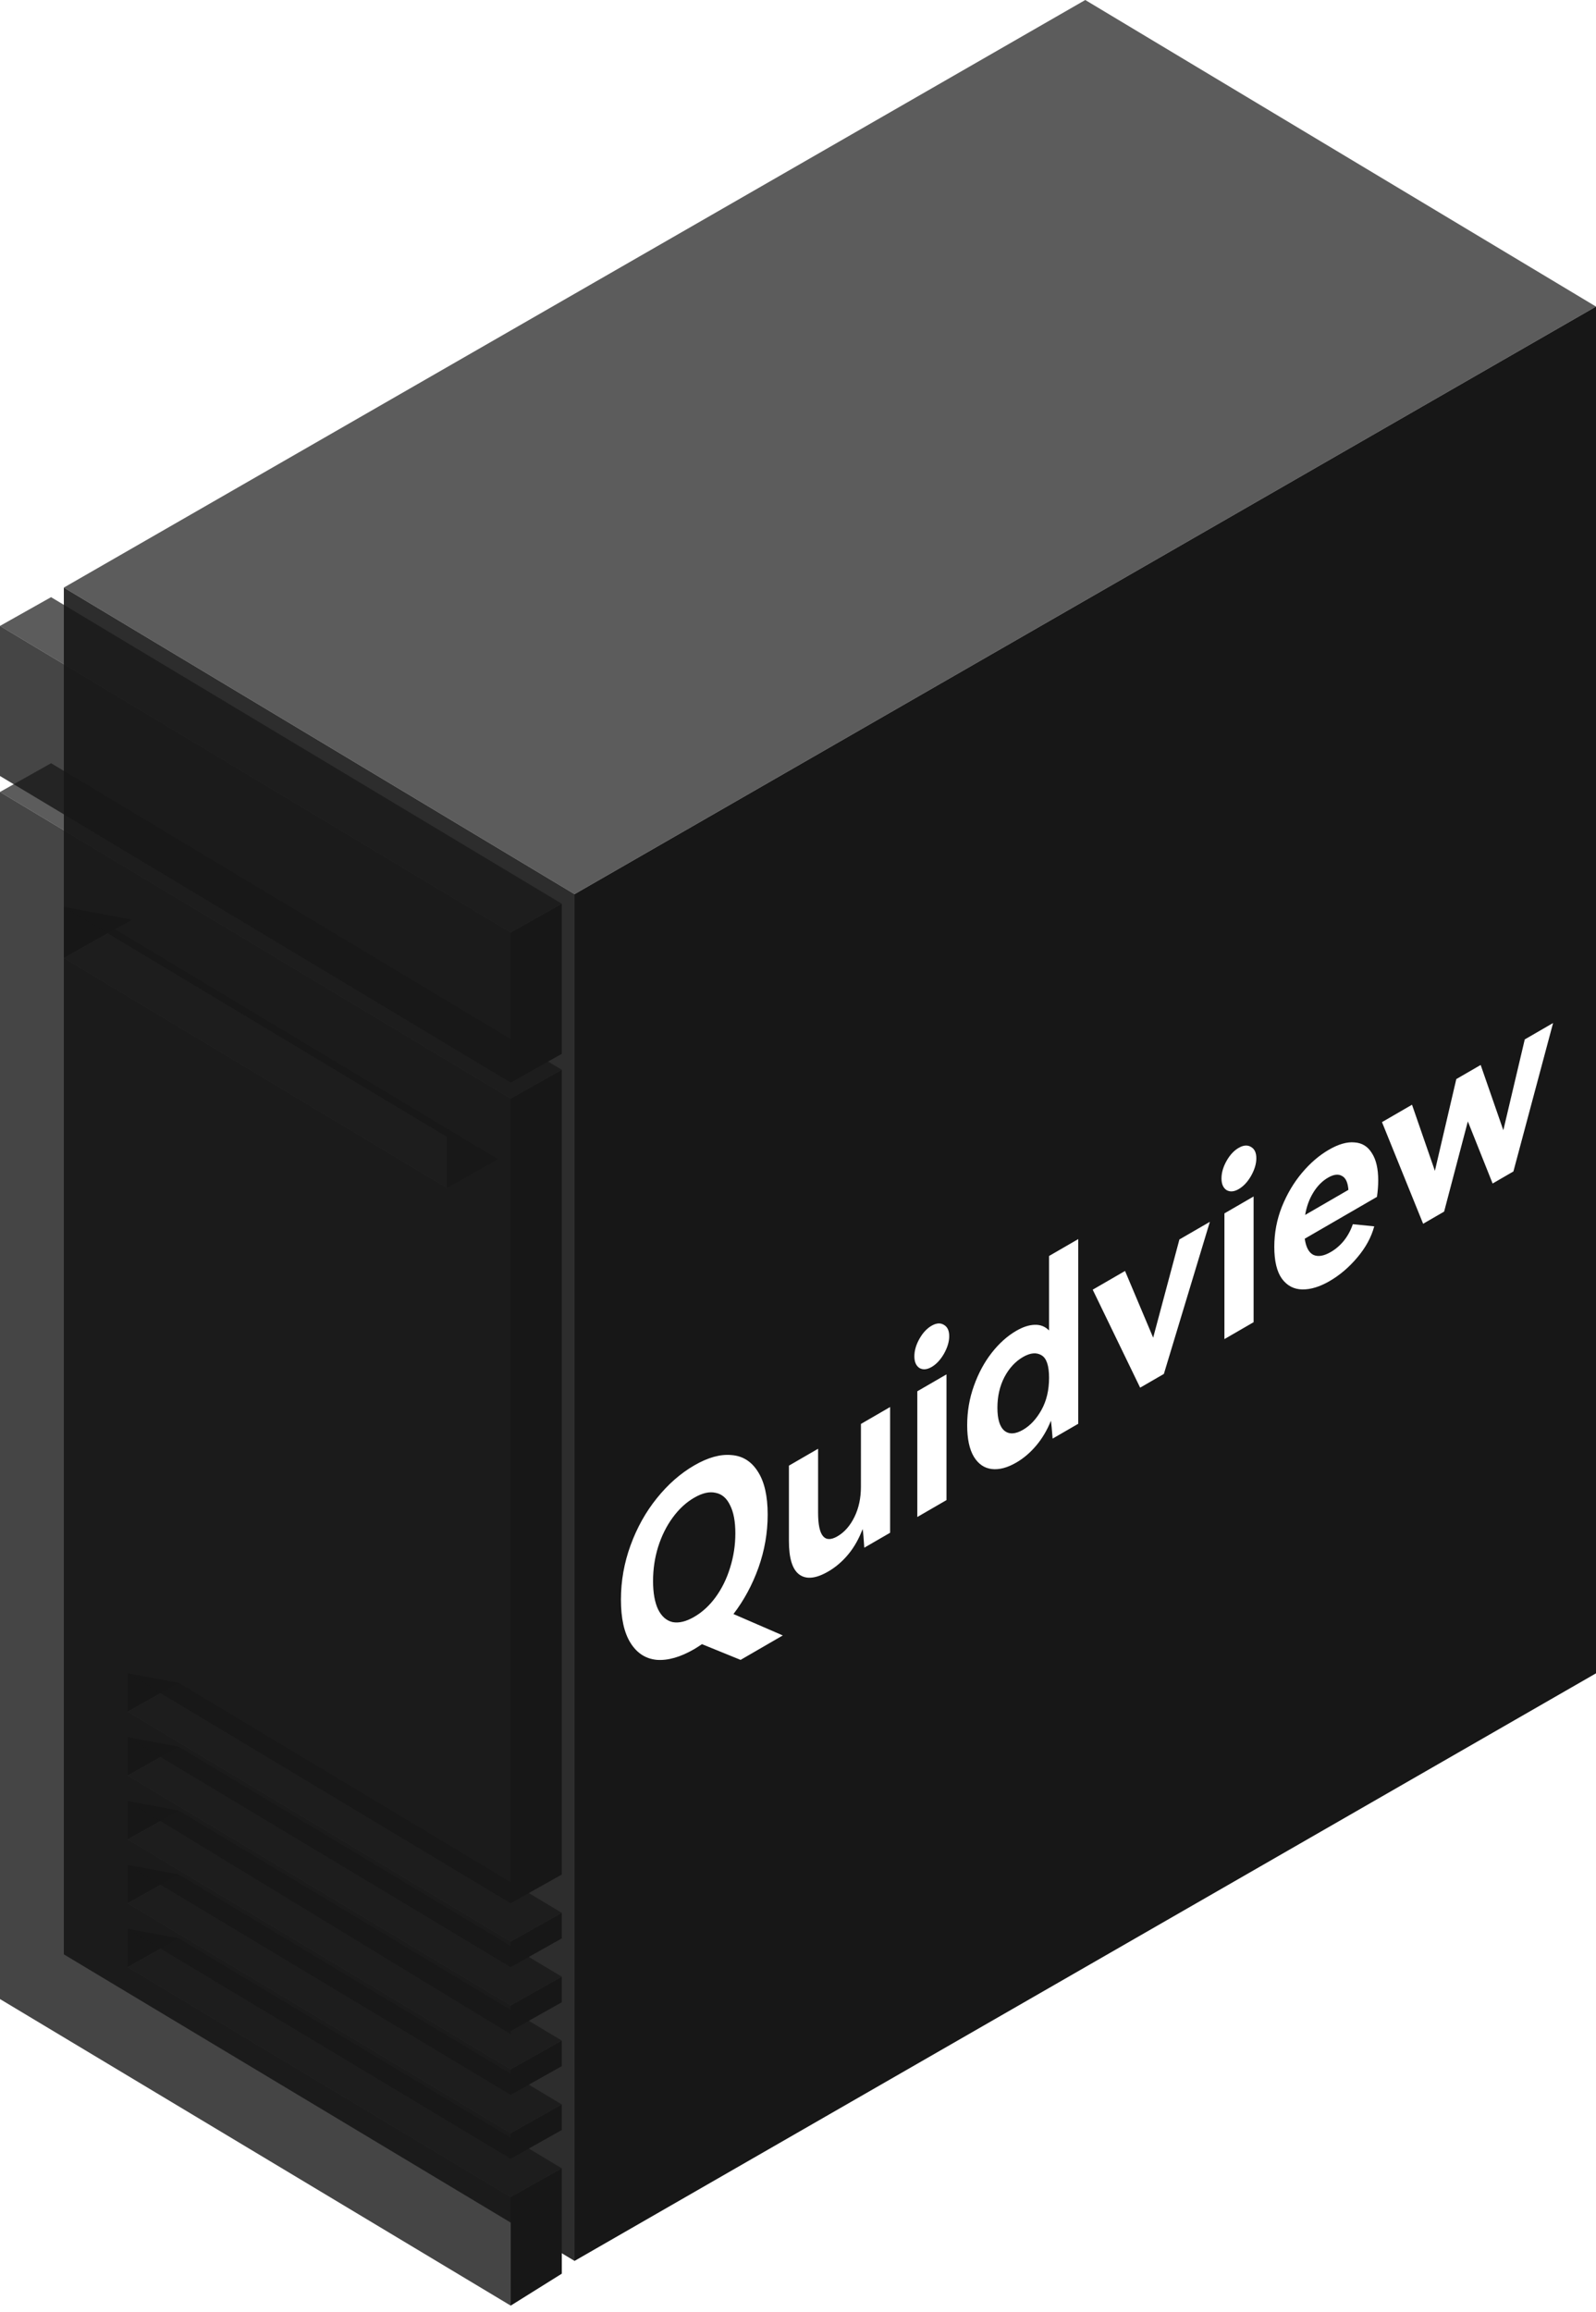<svg width="125" height="181" viewBox="0 0 125 181" fill="none" xmlns="http://www.w3.org/2000/svg">
<path opacity="0.9" fill-rule="evenodd" clip-rule="evenodd" d="M45 177V70L5 46L5 153L45 177Z" fill="#171717"/>
<path fill-rule="evenodd" clip-rule="evenodd" d="M5 71V75L10.333 72L5 71ZM10 134V131L14 131.75L10 134ZM10 139V136L14 136.75L10 139ZM10 149V146L14 146.75L10 149ZM10 151V154L14 151.75L10 151ZM10 144V141L14 141.75L10 144Z" fill="#171717"/>
<g filter="url(#filter0_b_55_1449)">
<path fill-rule="evenodd" clip-rule="evenodd" d="M45 70L5 46L85 0L125 24L45 70ZM44 83.75L40 86L0 62L4 59.75L44 83.75ZM40 152L44 149.75L14 131.75L10 134L40 152ZM44 159.75L40 162L10 144L14 141.75L44 159.75ZM40 157L44 154.75L14 136.75L10 139L40 157ZM44 164.75L40 167L10 149L14 146.75L44 164.75ZM40 172L44 169.75L14 151.75L10 154L40 172ZM39 90.75L35 93L5 75L9 72.75L39 90.75ZM40 73L44 70.75L4 46.75L0 49L40 73Z" fill="#171717" fill-opacity="0.7"/>
</g>
<g filter="url(#filter1_b_55_1449)">
<path fill-rule="evenodd" clip-rule="evenodd" d="M40 73V84.75L0 60.75V49L40 73ZM40 180.5V172L10 154V151L40 169V167L10 149V146L40 164V162L10 144V141L40 159.25V157L10 139V136L40 154V152L10 134V131L40 149V86L0 62V156.5L40 180.5ZM5 71L35 89V93L5 75V71Z" fill="#171717" fill-opacity="0.8"/>
</g>
<path fill-rule="evenodd" clip-rule="evenodd" d="M45 70L125 24V131L45 177V70ZM40 73L44 70.75V82.5L40 84.75V73ZM44 169.75L40 172V180.5L44 178V169.75ZM40 152L44 149.75V151.75L40 154V152ZM44 154.75L40 157V159L44 156.75V154.75ZM40 162L44 159.75V161.75L40 164V162ZM44 164.75L40 167V169L44 166.75V164.75ZM40 86L44 83.75V146.75L40 149V86Z" fill="#171717"/>
<path d="M61.309 128.034L58.004 129.948L54.979 128.717C54.715 128.894 54.513 129.024 54.37 129.107C53.296 129.729 52.32 130.009 51.443 129.946C50.577 129.865 49.892 129.426 49.388 128.628C48.884 127.831 48.632 126.698 48.632 125.228C48.632 123.772 48.884 122.353 49.388 120.971C49.893 119.59 50.578 118.364 51.444 117.292C52.321 116.202 53.296 115.346 54.371 114.724C55.445 114.102 56.415 113.831 57.281 113.913C58.158 113.975 58.849 114.405 59.353 115.202C59.868 115.993 60.125 117.117 60.125 118.574C60.125 119.992 59.884 121.38 59.402 122.736C58.919 124.079 58.267 125.286 57.445 126.358L61.309 128.034ZM51.148 123.772C51.148 124.696 51.279 125.437 51.542 125.994C51.816 126.545 52.194 126.877 52.677 126.99C53.17 127.085 53.734 126.948 54.37 126.58C55.006 126.212 55.565 125.698 56.047 125.039C56.541 124.36 56.919 123.59 57.182 122.729C57.456 121.861 57.593 120.964 57.593 120.04C57.593 119.115 57.456 118.384 57.182 117.846C56.919 117.289 56.541 116.963 56.048 116.869C55.565 116.755 55.006 116.883 54.371 117.251C53.735 117.619 53.17 118.142 52.677 118.82C52.195 119.48 51.816 120.243 51.542 121.111C51.279 121.96 51.148 122.847 51.148 123.772ZM67.429 111.476L69.714 110.153L69.714 119.995L67.691 121.166C67.648 120.431 67.604 119.944 67.56 119.703C67.275 120.463 66.902 121.123 66.442 121.68C65.981 122.238 65.455 122.689 64.863 123.031C63.91 123.584 63.159 123.664 62.611 123.272C62.062 122.88 61.788 122 61.789 120.632L61.789 114.742L64.074 113.418L64.074 118.434C64.074 120.246 64.578 120.859 65.587 120.275C66.135 119.958 66.579 119.454 66.919 118.763C67.258 118.073 67.428 117.284 67.428 116.397L67.429 111.476ZM72.962 107.019C72.6 107.228 72.282 107.254 72.008 107.096C71.745 106.919 71.614 106.615 71.614 106.184C71.614 105.741 71.745 105.285 72.008 104.816C72.271 104.347 72.589 104.004 72.962 103.789C73.335 103.573 73.658 103.55 73.932 103.721C74.206 103.879 74.343 104.173 74.343 104.604C74.343 105.034 74.206 105.494 73.932 105.982C73.658 106.457 73.335 106.803 72.962 107.019ZM74.129 117.439L71.844 118.762L71.844 108.92L74.129 107.597L74.129 117.439ZM82.163 98.328L84.449 97.005L84.448 111.464L82.442 112.625C82.387 111.922 82.344 111.454 82.311 111.22C82.015 111.961 81.626 112.617 81.143 113.187C80.672 113.739 80.157 114.177 79.597 114.5C78.896 114.907 78.255 115.075 77.674 115.006C77.093 114.937 76.627 114.618 76.276 114.048C75.925 113.466 75.75 112.643 75.75 111.579C75.75 110.502 75.925 109.476 76.276 108.5C76.627 107.512 77.093 106.647 77.674 105.905C78.255 105.164 78.896 104.59 79.598 104.183C80.113 103.885 80.59 103.729 81.028 103.716C81.478 103.697 81.856 103.845 82.163 104.161L82.163 98.328ZM80.124 111.935C80.694 111.605 81.176 111.085 81.571 110.375C81.965 109.665 82.163 108.829 82.163 107.866C82.163 106.916 81.966 106.327 81.571 106.1C81.176 105.86 80.694 105.905 80.124 106.235C79.521 106.584 79.033 107.113 78.66 107.823C78.299 108.526 78.118 109.322 78.118 110.208C78.118 111.095 78.299 111.693 78.66 112.003C79.033 112.307 79.521 112.284 80.124 111.935ZM88.114 99.5L90.317 104.722L92.372 97.034L94.757 95.654L91.155 107.562L89.297 108.637L85.582 100.966L88.114 99.5ZM97.016 93.091C96.654 93.301 96.336 93.327 96.062 93.169C95.799 92.992 95.668 92.688 95.668 92.257C95.668 91.814 95.799 91.358 96.062 90.889C96.325 90.42 96.643 90.077 97.016 89.862C97.389 89.646 97.712 89.623 97.986 89.794C98.26 89.952 98.397 90.246 98.397 90.677C98.397 91.107 98.26 91.567 97.986 92.055C97.712 92.53 97.389 92.876 97.016 93.091ZM98.183 103.512L95.897 104.835L95.898 94.993L98.183 93.669L98.183 103.512ZM104.079 90.009C104.836 89.571 105.504 89.38 106.085 89.436C106.677 89.474 107.132 89.755 107.45 90.28C107.779 90.786 107.943 91.496 107.943 92.407C107.943 92.813 107.91 93.243 107.845 93.7L102.188 96.975C102.287 97.652 102.517 98.076 102.879 98.247C103.241 98.405 103.69 98.328 104.227 98.017C104.611 97.795 104.951 97.503 105.247 97.142C105.553 96.761 105.789 96.327 105.954 95.84L107.631 96.008C107.401 96.864 106.957 97.678 106.299 98.451C105.652 99.219 104.929 99.834 104.128 100.297C103.361 100.741 102.649 100.958 101.991 100.946C101.333 100.934 100.801 100.653 100.396 100.102C100.001 99.546 99.804 98.716 99.804 97.614C99.804 96.525 100.001 95.48 100.396 94.478C100.802 93.471 101.328 92.584 101.975 91.816C102.621 91.049 103.323 90.447 104.079 90.009ZM104.014 92.194C103.564 92.454 103.18 92.841 102.863 93.354C102.545 93.868 102.331 94.454 102.221 95.113L105.608 93.151C105.565 92.569 105.395 92.205 105.099 92.059C104.814 91.895 104.452 91.94 104.014 92.194ZM115.967 83.373L117.742 88.482L119.42 81.374L121.639 80.089L118.531 91.711L116.903 92.653L114.963 87.792L113.105 94.853L111.461 95.805L108.238 87.848L110.59 86.486L112.382 91.662L114.059 84.478L115.967 83.373Z" fill="white"/>
<defs>
<filter id="filter0_b_55_1449" x="-100" y="-100" width="325" height="372" filterUnits="userSpaceOnUse" color-interpolation-filters="sRGB">
<feFlood flood-opacity="0" result="BackgroundImageFix"/>
<feGaussianBlur in="BackgroundImageFix" stdDeviation="50"/>
<feComposite in2="SourceAlpha" operator="in" result="effect1_backgroundBlur_55_1449"/>
<feBlend mode="normal" in="SourceGraphic" in2="effect1_backgroundBlur_55_1449" result="shape"/>
</filter>
<filter id="filter1_b_55_1449" x="-100" y="-51" width="240" height="331.5" filterUnits="userSpaceOnUse" color-interpolation-filters="sRGB">
<feFlood flood-opacity="0" result="BackgroundImageFix"/>
<feGaussianBlur in="BackgroundImageFix" stdDeviation="50"/>
<feComposite in2="SourceAlpha" operator="in" result="effect1_backgroundBlur_55_1449"/>
<feBlend mode="normal" in="SourceGraphic" in2="effect1_backgroundBlur_55_1449" result="shape"/>
</filter>
</defs>
</svg>
